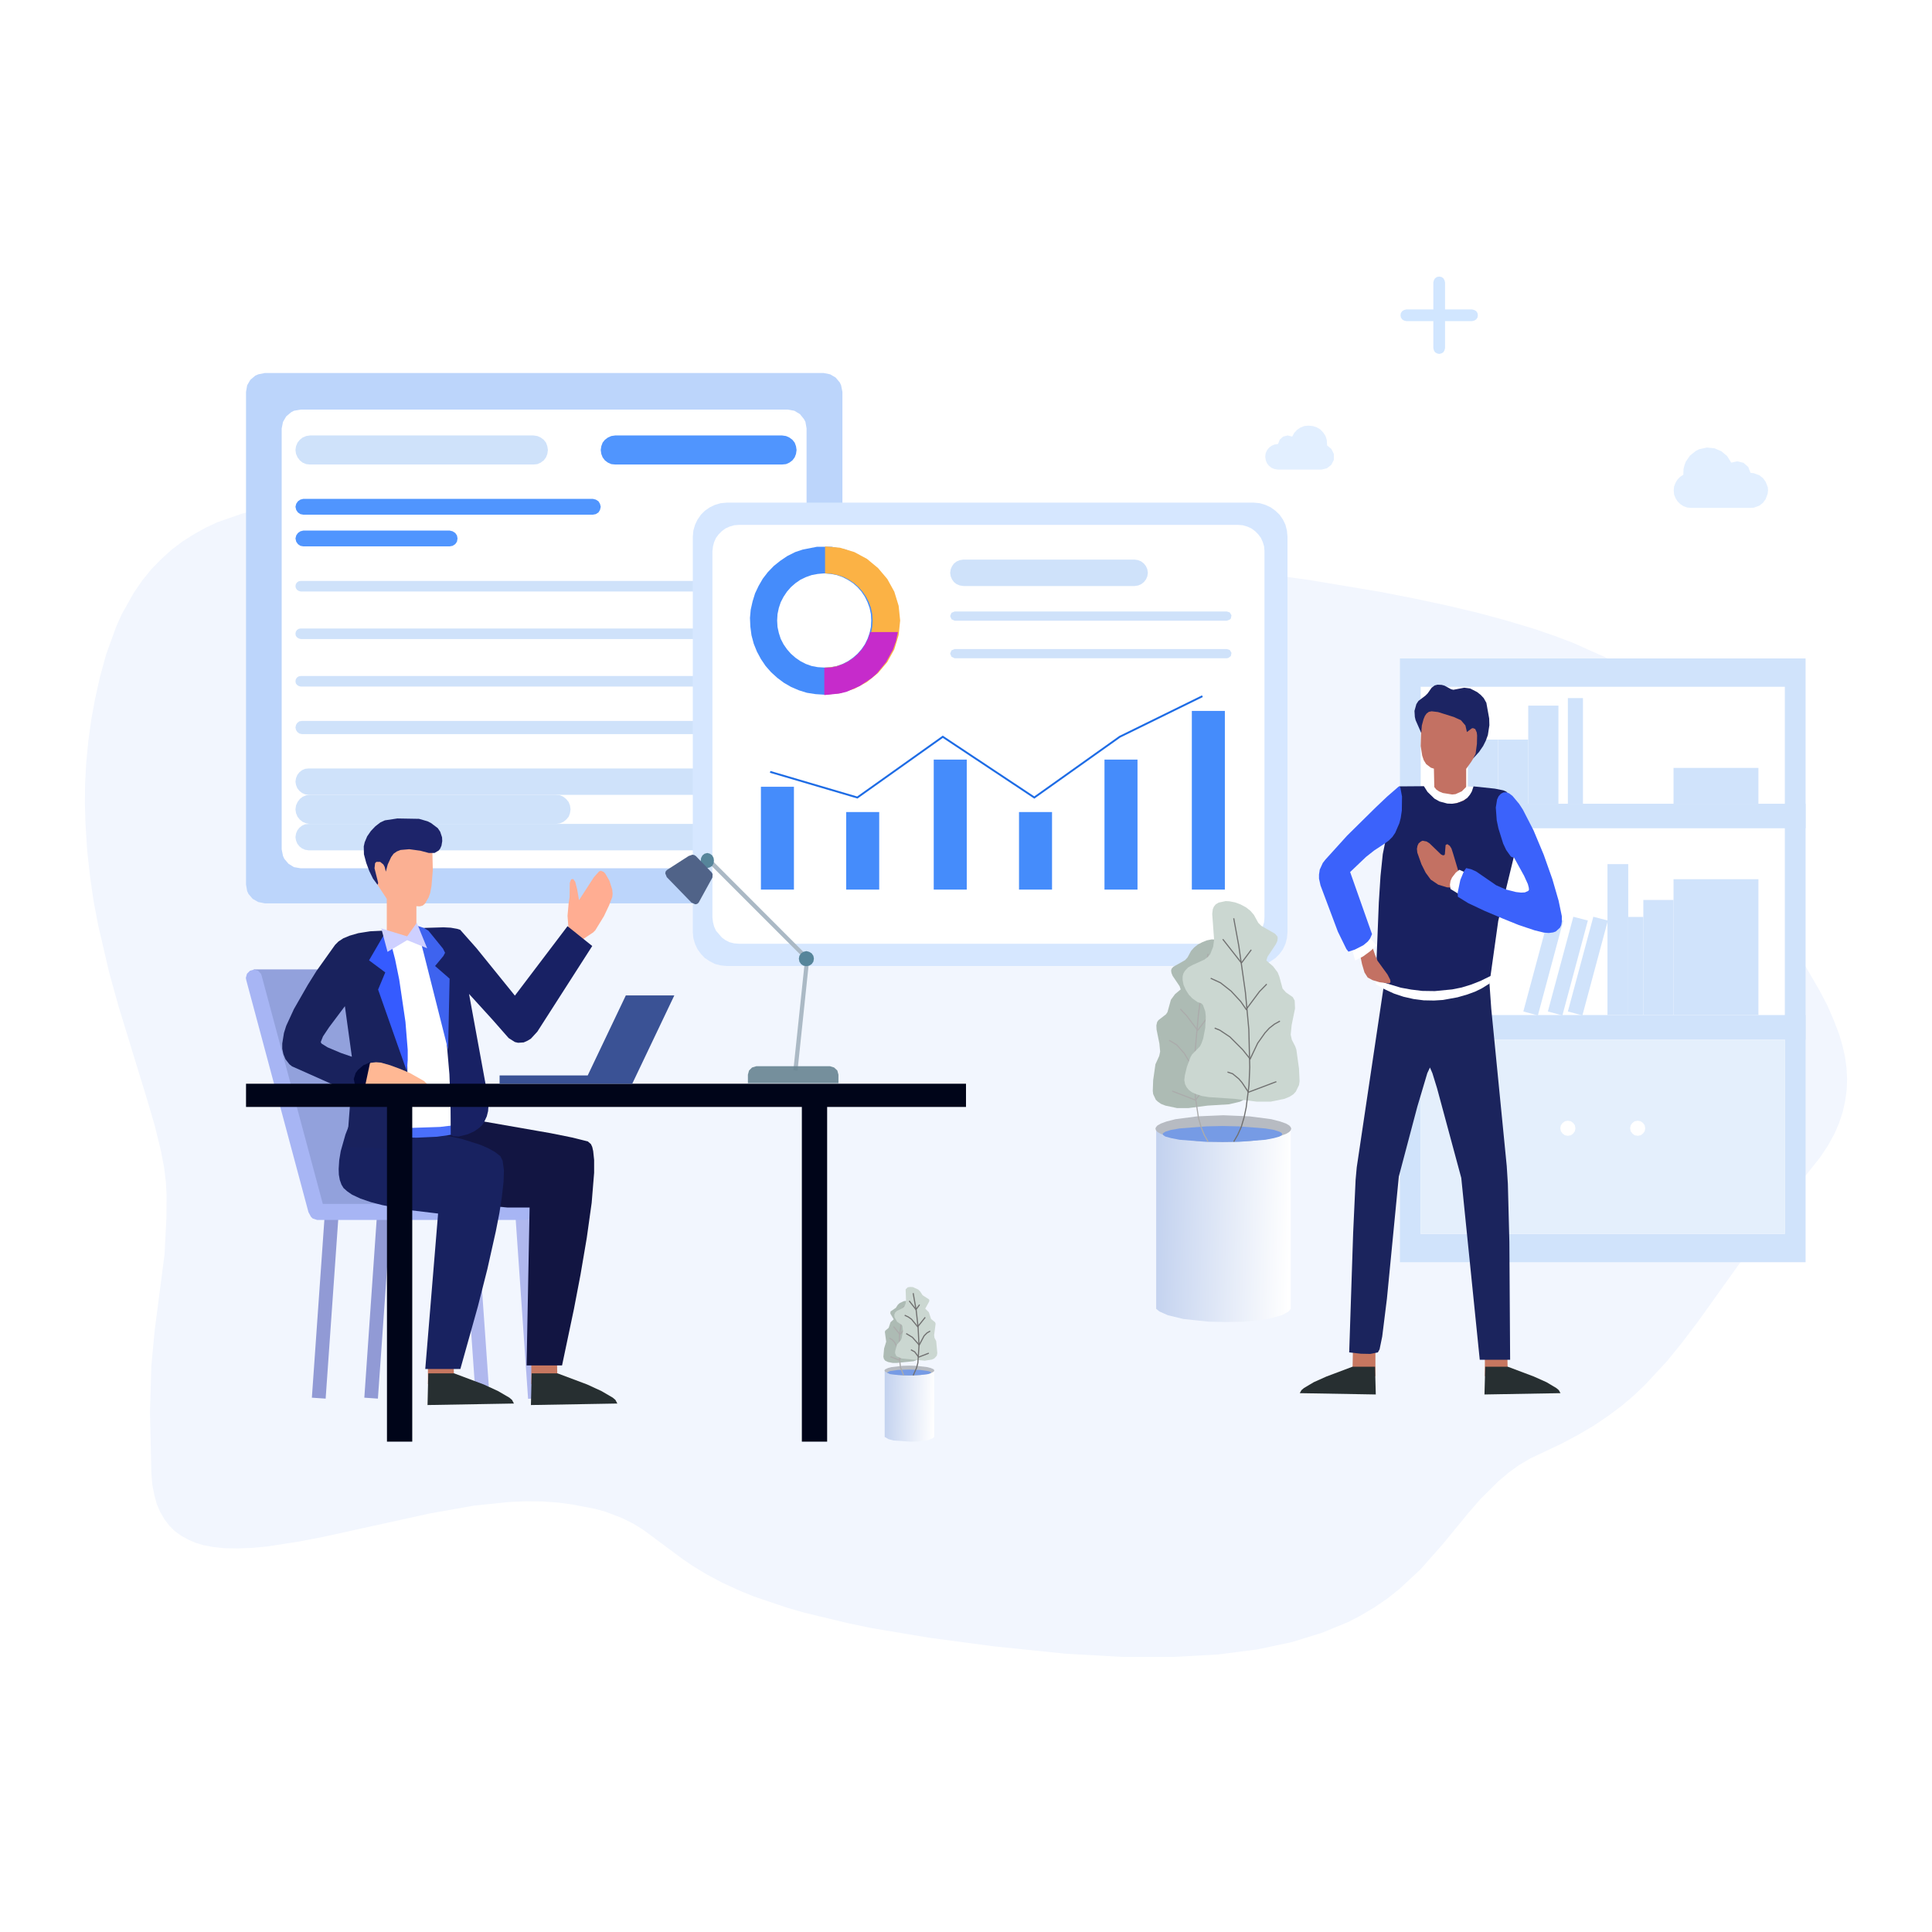 <?xml version="1.0" standalone="no"?><!DOCTYPE svg PUBLIC "-//W3C//DTD SVG 1.1//EN" "http://www.w3.org/Graphics/SVG/1.1/DTD/svg11.dtd"><svg height="1024" node-id="1" sillyvg="true" template-height="1024" template-width="1024" version="1.1" viewBox="0 0 1024 1024" width="1024" xmlns="http://www.w3.org/2000/svg" xmlns:xlink="http://www.w3.org/1999/xlink"><rect x="0" y="0" width="1024" height="1024" fill="#333333" stroke="none"/><defs node-id="176"><linearGradient gradientUnits="objectBoundingBox" id="linearGradient1" node-id="178" spreadMethod="pad" x1="0" x2="1" y1="0.418" y2="0.457"><stop offset="0" stop-color="#c3d2ef"></stop><stop offset="1" stop-color="#ffffff"></stop></linearGradient><linearGradient gradientUnits="objectBoundingBox" id="linear-gradient" node-id="5" spreadMethod="pad" x1="0" x2="1" y1="0.418" y2="0.457"><stop offset="0" stop-color="#c3d2ef"></stop><stop offset="1" stop-color="#ffffff"></stop></linearGradient><clipPath id="clip-报表解说-2" node-id="8"><path d="M 0.00 0.00 L 1024.00 0.00 L 1024.00 1024.00 L 0.00 1024.00 Z" fill="#000000" fill-rule="nonzero" node-id="192" stroke="none" target-height="1024" target-width="1024" target-x="0" target-y="0"></path></clipPath><clipPath id="clip-path" node-id="3"><path d="M 0.00 0.00 L 1024.00 0.00 L 1024.00 1024.00 L 0.00 1024.00 Z" fill="#000000" fill-rule="nonzero" id="报表解说" node-id="4" stroke="none" target-height="1024" target-width="1024" target-x="0" target-y="0"></path></clipPath></defs><g clip-path="url(#clip-报表解说-2)" id="报表解说-2" node-id="10"><path d="M 0.00 0.00 L 1024.00 0.00 L 1024.00 1024.00 L 0.00 1024.00 Z" fill="#ffffff" fill-rule="nonzero" node-id="200" stroke="none" target-height="1024" target-width="1024" target-x="0" target-y="0"></path><g clip-path="url(#clip-path)" group-id="1" id="报表解说-3" node-id="12"><path d="M 0.00 0.00 L 1024.00 0.00 L 1024.00 1024.00 L 0.00 1024.00 Z" fill="#ffffff" fill-rule="nonzero" group-id="1,2" id="报表解说-4" node-id="13" stroke="none" target-height="1024" target-width="1024" target-x="0" target-y="0"></path><path d="M 56.30 346.70 L 61.60 332.10 L 64.50 325.60 L 70.90 314.20 L 75.50 307.50 L 80.40 301.50 L 85.60 296.20 L 90.90 291.40 L 96.70 287.00 L 102.70 283.20 L 108.80 279.80 L 115.20 276.80 L 128.40 272.20 L 142.20 269.00 L 151.60 267.70 L 161.00 266.80 L 170.60 266.50 L 189.70 266.90 L 213.10 269.30 L 239.20 273.40 L 271.30 279.30 L 280.00 280.50 L 286.40 280.90 L 331.00 281.40 L 370.70 282.30 L 445.50 285.10 L 502.70 288.20 L 532.80 290.30 L 593.80 295.40 L 624.40 298.50 L 654.50 302.00 L 693.90 307.40 L 731.60 313.70 L 749.50 317.20 L 766.40 320.80 L 783.30 324.80 L 798.80 329.00 L 813.10 333.30 L 823.90 337.00 L 833.70 340.70 L 850.70 348.30 L 858.90 352.60 L 865.90 357.00 L 871.90 361.40 L 877.10 365.80 L 880.90 369.80 L 884.10 373.80 L 886.60 377.90 L 888.50 382.00 L 894.70 402.70 L 897.60 410.70 L 905.40 428.60 L 910.50 438.50 L 915.80 448.00 L 924.20 461.90 L 957.50 513.10 L 964.40 525.00 L 968.60 533.00 L 972.00 540.90 L 974.90 548.50 L 976.60 554.40 L 977.90 560.20 L 978.70 566.00 L 979.00 571.80 L 978.80 577.60 L 978.00 583.40 L 976.70 589.30 L 974.70 595.40 L 972.20 601.10 L 968.90 607.10 L 964.80 613.30 L 947.00 635.70 L 936.00 650.10 L 899.80 700.70 L 891.60 711.50 L 883.50 721.50 L 871.90 734.00 L 865.80 739.80 L 859.30 745.30 L 852.20 750.60 L 844.60 755.70 L 836.60 760.40 L 827.80 765.10 L 811.10 773.00 L 805.00 776.60 L 799.50 780.60 L 794.30 785.00 L 784.70 794.50 L 778.10 802.10 L 764.90 818.20 L 752.90 831.80 L 741.60 842.30 L 735.40 847.20 L 728.40 852.00 L 720.60 856.60 L 714.60 859.70 L 700.70 865.40 L 684.90 870.30 L 666.60 874.20 L 645.70 876.90 L 622.00 878.20 L 595.00 878.20 L 564.70 876.50 L 526.80 872.60 L 492.30 868.00 L 461.80 862.90 L 449.40 860.30 L 426.10 854.70 L 416.80 852.00 L 399.40 846.10 L 392.50 843.30 L 382.70 838.80 L 374.80 834.60 L 367.50 830.20 L 361.50 826.10 L 340.90 810.80 L 335.70 807.60 L 329.70 804.60 L 320.80 801.20 L 315.30 799.70 L 303.30 797.40 L 295.80 796.40 L 287.50 795.80 L 278.80 795.70 L 269.70 796.10 L 251.30 798.00 L 227.60 802.20 L 171.20 814.60 L 158.20 817.10 L 141.40 819.70 L 133.70 820.40 L 126.10 820.70 L 119.10 820.60 L 112.70 819.90 L 107.90 819.00 L 103.60 817.70 L 99.70 816.00 L 96.10 814.00 L 92.70 811.60 L 89.80 808.70 L 87.20 805.30 L 84.90 801.40 L 83.10 797.20 L 81.80 792.40 L 80.70 786.80 L 80.20 780.30 L 79.50 748.30 L 80.20 724.00 L 82.00 705.00 L 87.20 664.90 L 88.20 645.60 L 88.30 633.50 L 87.90 626.30 L 86.90 618.30 L 85.20 609.60 L 82.00 596.50 L 77.70 581.90 L 62.90 533.60 L 57.90 515.60 L 52.10 490.70 L 49.60 477.60 L 47.70 464.40 L 46.20 450.70 L 45.30 436.60 L 45.00 426.00 L 45.10 415.30 L 45.70 404.20 L 46.80 392.90 L 48.30 381.80 L 50.40 370.40 L 53.00 358.70 L 56.30 346.70 Z" fill="#f2f6fe" fill-rule="nonzero" group-id="1,3" id="路径_1166" node-id="14" stroke="none" target-height="611.7" target-width="934" target-x="45" target-y="266.5"></path><path d="M 759.70 184.50 L 759.70 170.20 L 745.40 170.20 L 744.20 169.90 L 743.20 169.30 L 742.50 168.30 L 742.30 167.10 L 742.50 165.90 L 743.20 164.90 L 744.20 164.30 L 745.40 164.00 L 759.70 164.00 L 759.70 149.70 L 760.00 148.50 L 760.60 147.50 L 761.60 146.80 L 762.80 146.60 L 764.00 146.80 L 765.00 147.50 L 765.60 148.50 L 765.90 149.70 L 765.90 164.00 L 780.20 164.00 L 781.40 164.30 L 782.40 164.90 L 783.10 165.90 L 783.30 167.10 L 783.10 168.30 L 782.40 169.30 L 781.40 169.90 L 780.20 170.20 L 765.90 170.20 L 765.90 184.50 L 765.60 185.70 L 765.00 186.70 L 764.00 187.30 L 762.80 187.60 L 761.60 187.30 L 760.60 186.70 L 760.00 185.70 L 759.70 184.50 Z" fill="#d1e6ff" fill-rule="nonzero" group-id="1,4" id="联合_163" node-id="15" stroke="none" target-height="41" target-width="41" target-x="742.3" target-y="146.6"></path><path d="M 896.40 269.20 L 894.20 269.00 L 892.30 268.30 L 890.60 267.20 L 889.20 265.80 L 888.10 264.10 L 887.30 262.10 L 887.10 259.90 L 887.30 257.90 L 888.00 256.00 L 889.00 254.30 L 890.40 252.80 L 892.20 251.60 L 892.30 248.60 L 892.80 246.60 L 893.50 244.70 L 895.70 241.50 L 898.80 239.00 L 900.60 238.10 L 904.70 237.20 L 908.70 237.60 L 912.40 239.20 L 915.40 241.70 L 917.60 245.20 L 920.80 244.50 L 924.10 245.30 L 926.60 247.50 L 927.80 250.60 L 929.50 250.80 L 932.50 251.90 L 934.40 253.40 L 935.80 255.30 L 937.00 258.30 L 937.10 260.00 L 936.90 261.70 L 935.80 264.60 L 934.40 266.50 L 932.50 268.00 L 929.50 269.10 L 927.80 269.20 Z" fill="#e2efff" fill-rule="nonzero" group-id="1,5" id="联合_164" node-id="16" stroke="none" target-height="32" target-width="50" target-x="887.1" target-y="237.2"></path><path d="M 677.40 248.90 L 675.50 248.60 L 674.00 248.00 L 672.60 246.90 L 671.50 245.50 L 670.90 244.00 L 670.60 242.10 L 670.80 240.30 L 671.50 238.70 L 672.60 237.30 L 673.90 236.30 L 675.50 235.60 L 677.40 235.30 L 678.30 233.00 L 680.10 231.40 L 682.50 230.80 L 684.90 231.40 L 686.00 229.40 L 687.50 227.80 L 689.30 226.60 L 691.30 225.80 L 693.50 225.60 L 695.80 225.80 L 697.90 226.50 L 699.80 227.60 L 701.30 229.20 L 702.50 231.00 L 703.20 233.10 L 703.40 236.10 L 705.70 238.00 L 707.00 240.70 L 707.00 243.70 L 705.60 246.40 L 703.30 248.20 L 700.40 248.90 Z" fill="#e2efff" fill-rule="nonzero" group-id="1,6" id="联合_165" node-id="17" stroke="none" target-height="23.3" target-width="36.4" target-x="670.6" target-y="225.6"></path><path d="M 436.50 197.70 L 440.00 198.40 L 442.90 200.10 L 445.10 202.70 L 445.80 204.20 L 446.50 207.70 L 446.50 468.80 L 445.80 472.20 L 444.10 475.20 L 441.50 477.40 L 440.00 478.10 L 436.50 478.80 L 140.40 478.80 L 136.90 478.10 L 133.90 476.40 L 131.70 473.80 L 131.00 472.30 L 130.40 468.80 L 130.40 207.70 L 131.00 204.20 L 132.70 201.30 L 135.30 199.10 L 136.90 198.40 L 140.40 197.70 Z" fill="#bcd5fb" fill-rule="nonzero" group-id="1,7,17" id="矩形_1433" node-id="19" stroke="none" target-height="281.1" target-width="316.1" target-x="130.4" target-y="197.7"></path><path d="M 417.50 217.10 L 421.00 217.70 L 424.00 219.50 L 426.10 222.10 L 426.90 223.60 L 427.50 227.10 L 427.50 450.20 L 426.90 453.70 L 425.10 456.60 L 422.50 458.80 L 421.00 459.60 L 417.50 460.20 L 159.30 460.20 L 155.80 459.60 L 152.90 457.80 L 150.70 455.20 L 150.00 453.70 L 149.30 450.20 L 149.30 227.10 L 150.00 223.60 L 151.70 220.70 L 154.30 218.50 L 155.80 217.70 L 159.30 217.10 Z" fill="#ffffff" fill-rule="nonzero" group-id="1,7,18" id="矩形_1487" node-id="20" stroke="none" target-height="243.1" target-width="278.2" target-x="149.3" target-y="217.1"></path><path d="M 282.70 230.80 L 284.80 231.10 L 286.60 231.90 L 288.20 233.10 L 289.40 234.60 L 290.10 236.50 L 290.40 238.50 L 290.10 240.60 L 289.40 242.40 L 288.20 244.00 L 286.60 245.20 L 284.80 246.00 L 282.70 246.20 L 164.30 246.20 L 162.30 246.00 L 160.40 245.20 L 158.90 244.00 L 157.70 242.40 L 156.90 240.60 L 156.60 238.50 L 156.90 236.50 L 157.70 234.60 L 158.90 233.10 L 160.40 231.90 L 162.30 231.10 L 164.30 230.80 Z" fill="#cfe2fa" fill-rule="nonzero" group-id="1,7,19" id="矩形_1434" node-id="21" stroke="none" target-height="15.4" target-width="133.8" target-x="156.6" target-y="230.8"></path><path d="M 414.50 230.80 L 416.60 231.10 L 418.40 231.90 L 420.00 233.10 L 421.20 234.60 L 421.90 236.50 L 422.20 238.50 L 421.90 240.60 L 421.20 242.40 L 420.00 244.00 L 418.40 245.20 L 416.60 246.00 L 414.50 246.20 L 326.10 246.20 L 324.00 246.00 L 322.20 245.20 L 320.60 244.00 L 319.40 242.40 L 318.70 240.60 L 318.40 238.50 L 318.70 236.50 L 319.40 234.60 L 320.60 233.10 L 322.20 231.90 L 324.00 231.10 L 326.10 230.80 Z" fill="#5095fe" fill-rule="nonzero" group-id="1,7,20" id="矩形_1435" node-id="22" stroke="none" target-height="15.4" target-width="103.8" target-x="318.4" target-y="230.8"></path><path d="M 314.20 264.40 L 315.80 264.80 L 317.20 265.70 L 318.00 267.00 L 318.40 268.60 L 318.00 270.30 L 317.20 271.60 L 315.80 272.50 L 314.20 272.80 L 160.80 272.80 L 159.20 272.50 L 157.90 271.60 L 157.00 270.30 L 156.60 268.60 L 157.00 267.00 L 157.90 265.70 L 159.20 264.80 L 160.80 264.40 Z" fill="#5095fe" fill-rule="nonzero" group-id="1,7,21" id="矩形_1436" node-id="23" stroke="none" target-height="8.4" target-width="161.8" target-x="156.6" target-y="264.4"></path><path d="M 238.30 281.20 L 239.90 281.60 L 241.30 282.50 L 242.20 283.80 L 242.50 285.40 L 242.20 287.10 L 241.30 288.40 L 239.90 289.30 L 238.30 289.60 L 160.80 289.60 L 159.20 289.30 L 157.90 288.40 L 157.00 287.10 L 156.60 285.40 L 157.00 283.80 L 157.90 282.50 L 159.20 281.60 L 160.80 281.20 Z" fill="#5095fe" fill-rule="nonzero" group-id="1,7,22" id="矩形_1437" node-id="24" stroke="none" target-height="8.4" target-width="85.9" target-x="156.6" target-y="281.2"></path><path d="M 419.40 307.90 L 420.50 308.10 L 421.40 308.70 L 422.00 309.60 L 422.20 310.70 L 422.00 311.70 L 421.40 312.60 L 420.50 313.20 L 419.40 313.50 L 159.40 313.50 L 158.30 313.20 L 157.40 312.60 L 156.80 311.70 L 156.60 310.70 L 156.80 309.60 L 157.40 308.70 L 158.30 308.10 L 159.40 307.90 Z" fill="#cfe2fa" fill-rule="nonzero" group-id="1,7,23" id="矩形_1438" node-id="25" stroke="none" target-height="5.6" target-width="265.6" target-x="156.6" target-y="307.9"></path><path d="M 419.40 333.10 L 420.50 333.30 L 421.40 333.90 L 422.00 334.80 L 422.20 335.90 L 422.00 337.00 L 421.40 337.80 L 420.50 338.40 L 419.40 338.70 L 159.40 338.70 L 158.30 338.40 L 157.40 337.80 L 156.80 337.00 L 156.60 335.90 L 156.80 334.80 L 157.40 333.90 L 158.30 333.30 L 159.40 333.10 Z" fill="#cfe2fa" fill-rule="nonzero" group-id="1,7,24" id="矩形_1439" node-id="26" stroke="none" target-height="5.6" target-width="265.6" target-x="156.6" target-y="333.1"></path><path d="M 419.40 358.30 L 420.50 358.50 L 421.40 359.10 L 422.00 360.00 L 422.20 361.10 L 422.00 362.20 L 421.40 363.00 L 420.50 363.60 L 419.40 363.90 L 159.40 363.90 L 158.30 363.60 L 157.40 363.00 L 156.80 362.20 L 156.60 361.10 L 156.80 360.00 L 157.40 359.10 L 158.30 358.50 L 159.40 358.30 Z" fill="#cfe2fa" fill-rule="nonzero" group-id="1,7,25" id="矩形_1440" node-id="27" stroke="none" target-height="5.6" target-width="265.6" target-x="156.6" target-y="358.3"></path><path d="M 418.70 382.10 L 420.10 382.30 L 421.20 383.10 L 421.90 384.20 L 422.20 385.60 L 421.90 386.90 L 421.20 388.00 L 420.10 388.80 L 418.70 389.10 L 160.10 389.10 L 158.70 388.80 L 157.60 388.00 L 156.90 386.90 L 156.60 385.60 L 156.90 384.20 L 157.60 383.10 L 158.70 382.30 L 160.10 382.10 Z" fill="#cfe2fa" fill-rule="nonzero" group-id="1,7,26" id="矩形_1441" node-id="28" stroke="none" target-height="7" target-width="265.6" target-x="156.6" target-y="382.1"></path><path d="M 415.20 407.30 L 417.10 407.50 L 418.80 408.20 L 420.20 409.30 L 421.30 410.70 L 422.00 412.40 L 422.20 414.30 L 422.00 416.10 L 421.30 417.80 L 420.20 419.20 L 418.80 420.30 L 417.10 421.00 L 415.20 421.30 L 163.60 421.30 L 161.70 421.00 L 160.10 420.30 L 158.70 419.20 L 157.60 417.80 L 156.90 416.10 L 156.60 414.30 L 156.90 412.40 L 157.60 410.70 L 158.70 409.30 L 160.10 408.20 L 161.70 407.50 L 163.60 407.30 Z" fill="#cfe2fa" fill-rule="nonzero" group-id="1,7,27" id="矩形_1442" node-id="29" stroke="none" target-height="14" target-width="265.6" target-x="156.6" target-y="407.3"></path><path d="M 294.70 421.30 L 296.80 421.50 L 298.60 422.30 L 300.10 423.50 L 301.40 425.10 L 302.10 426.90 L 302.40 429.00 L 302.10 431.00 L 301.40 432.90 L 300.10 434.40 L 298.60 435.60 L 296.80 436.40 L 294.70 436.70 L 164.30 436.70 L 162.30 436.40 L 160.40 435.60 L 158.90 434.40 L 157.70 432.90 L 156.90 431.00 L 156.60 429.00 L 156.90 426.90 L 157.70 425.10 L 158.90 423.50 L 160.40 422.30 L 162.30 421.50 L 164.30 421.30 Z" fill="#cfe2fa" fill-rule="nonzero" group-id="1,7,28" id="矩形_1443" node-id="30" stroke="none" target-height="15.4" target-width="145.8" target-x="156.6" target-y="421.3"></path><path d="M 393.30 436.70 L 395.10 436.90 L 396.80 437.60 L 398.20 438.70 L 399.30 440.10 L 400.00 441.80 L 400.30 443.70 L 400.00 445.50 L 399.30 447.20 L 398.20 448.60 L 396.80 449.70 L 395.10 450.40 L 393.30 450.70 L 163.60 450.70 L 161.70 450.40 L 160.10 449.70 L 158.70 448.60 L 157.60 447.20 L 156.90 445.50 L 156.60 443.70 L 156.90 441.80 L 157.60 440.10 L 158.70 438.70 L 160.10 437.60 L 161.70 436.90 L 163.60 436.70 Z" fill="#cfe2fa" fill-rule="nonzero" group-id="1,7,29" id="矩形_1444" node-id="31" stroke="none" target-height="14" target-width="243.7" target-x="156.6" target-y="436.7"></path><path d="M 172.60 741.30 L 165.30 740.80 L 172.10 644.00 L 179.40 644.50 Z" fill="#919ad5" fill-rule="nonzero" group-id="1,8,30,81" id="矩形_1462" node-id="34" stroke="none" target-height="97.3" target-width="14.1" target-x="165.3" target-y="644"></path><path d="M 200.30 741.30 L 193.10 740.80 L 199.80 644.00 L 207.10 644.50 Z" fill="#919ad5" fill-rule="nonzero" group-id="1,8,30,82" id="矩形_1464" node-id="35" stroke="none" target-height="97.3" target-width="14" target-x="193.1" target-y="644"></path><path d="M 245.40 644.50 L 252.70 644.00 L 259.50 740.90 L 252.20 741.40 Z" fill="#b0b8ee" fill-rule="nonzero" group-id="1,8,30,83" id="矩形_1463" node-id="36" stroke="none" target-height="97.4" target-width="14.1" target-x="245.4" target-y="644"></path><path d="M 273.20 644.50 L 280.40 644.00 L 287.20 740.90 L 279.90 741.40 Z" fill="#b0b8ee" fill-rule="nonzero" group-id="1,8,30,84" id="矩形_1465" node-id="37" stroke="none" target-height="97.4" target-width="14" target-x="273.2" target-y="644"></path><path d="M 134.50 513.80 L 167.50 644.10 L 279.70 643.60 L 248.50 588.90 L 238.20 513.80 Z" fill="#92a1dc" fill-rule="nonzero" group-id="1,8,30,85" id="路径_1216" node-id="38" stroke="none" target-height="130.3" target-width="145.2" target-x="134.5" target-y="513.8"></path><path d="M 168.10 646.60 L 165.70 645.80 L 164.80 644.90 L 163.50 642.50 L 130.50 519.40 L 130.30 518.30 L 130.90 516.10 L 132.50 514.50 L 134.60 513.90 L 136.80 514.50 L 138.30 516.10 L 138.70 517.20 L 171.10 638.10 L 278.50 638.10 L 280.20 638.40 L 281.50 639.30 L 282.40 640.70 L 282.70 642.30 L 282.40 644.00 L 281.50 645.30 L 280.20 646.20 L 278.50 646.60 Z" fill="#a7b5f4" fill-rule="nonzero" group-id="1,8,30,86" id="联合_167" node-id="39" stroke="none" target-height="132.7" target-width="152.4" target-x="130.3" target-y="513.9"></path><path d="M 240.70 733.60 L 226.80 733.60 L 226.80 713.60 L 240.30 716.20 Z" fill="#c77760" fill-rule="nonzero" group-id="1,8,31,87,147" id="路径_1163" node-id="42" stroke="none" target-height="20" target-width="13.9" target-x="226.8" target-y="713.6"></path><path d="M 227.00 727.90 L 226.60 744.70 L 272.40 743.90 L 271.40 742.00 L 270.00 740.80 L 264.00 737.30 L 256.40 733.80 L 240.70 727.90 Z" fill="#272f31" fill-rule="nonzero" group-id="1,8,31,87,148" id="路径_1164" node-id="43" stroke="none" target-height="16.8" target-width="45.8" target-x="226.6" target-y="727.9"></path><path d="M 295.50 733.60 L 281.60 733.60 L 281.60 713.60 L 295.10 716.20 Z" fill="#c77760" fill-rule="nonzero" group-id="1,8,31,88,149" id="路径_1163-2" node-id="45" stroke="none" target-height="20" target-width="13.9" target-x="281.6" target-y="713.6"></path><path d="M 281.80 727.90 L 281.40 744.70 L 327.20 743.90 L 326.20 742.00 L 324.80 740.80 L 318.80 737.30 L 311.20 733.80 L 295.50 727.90 Z" fill="#272f31" fill-rule="nonzero" group-id="1,8,31,88,150" id="路径_1164-2" node-id="46" stroke="none" target-height="16.8" target-width="45.8" target-x="281.4" target-y="727.9"></path><path d="M 311.60 605.00 L 313.20 606.40 L 313.90 607.90 L 314.40 610.10 L 314.90 614.80 L 314.90 621.60 L 313.60 637.50 L 311.00 656.10 L 307.70 675.50 L 304.20 693.80 L 297.90 723.70 L 279.10 723.70 L 280.70 640.00 L 268.80 640.00 L 240.80 637.30 L 197.90 599.60 L 248.40 582.20 L 256.30 594.40 L 291.80 600.60 L 303.20 602.90 L 311.60 605.00 Z" fill="#121542" fill-rule="nonzero" group-id="1,8,31,89,151" id="路径_1214" node-id="48" stroke="none" target-height="141.5" target-width="117" target-x="197.9" target-y="582.2"></path><path d="M 265.20 612.80 L 266.40 615.20 L 267.10 620.30 L 266.90 626.30 L 266.00 634.40 L 264.70 642.90 L 262.80 652.60 L 258.30 672.70 L 253.30 692.40 L 244.00 725.60 L 225.40 725.60 L 232.20 643.20 L 214.70 641.10 L 202.50 638.70 L 196.70 637.20 L 191.10 635.30 L 186.60 633.20 L 184.00 631.40 L 182.10 629.70 L 181.00 627.90 L 180.10 625.40 L 179.60 622.60 L 179.50 619.60 L 179.80 614.90 L 180.60 610.10 L 183.10 601.30 L 186.70 592.10 L 222.50 599.20 L 231.30 600.70 L 244.90 603.70 L 254.40 606.70 L 258.60 608.50 L 262.40 610.60 L 265.20 612.80 Z" fill="#182260" fill-rule="nonzero" group-id="1,8,31,89,152" id="路径_1215" node-id="49" stroke="none" target-height="133.5" target-width="87.6" target-x="179.5" target-y="592.1"></path><path d="M 220.70 480.30 L 220.70 500.70 L 205.00 500.70 L 205.00 476.40 L 197.80 465.50 L 195.00 453.40 L 198.20 450.20 L 212.00 442.60 L 229.10 448.50 L 229.40 461.20 L 228.70 469.60 L 228.00 473.30 L 227.20 475.60 L 225.30 478.90 L 224.00 480.00 L 222.50 480.40 L 220.70 480.30 Z" fill="#fbb093" fill-rule="nonzero" group-id="1,8,31,90" id="路径_1201" node-id="50" stroke="none" target-height="58.1" target-width="34.4" target-x="195" target-y="442.6"></path><path d="M 234.40 445.80 L 234.30 443.80 L 233.30 440.80 L 232.00 438.90 L 228.40 436.20 L 226.60 435.30 L 222.10 434.00 L 210.60 433.80 L 204.00 434.80 L 201.60 435.90 L 199.00 437.90 L 196.60 440.40 L 194.60 443.30 L 193.30 446.40 L 192.80 448.60 L 192.90 452.80 L 194.10 457.30 L 195.70 461.60 L 197.70 465.70 L 200.00 468.80 L 200.30 468.70 L 200.40 467.80 L 198.50 460.20 L 198.80 457.50 L 199.50 456.80 L 201.50 456.80 L 203.20 458.20 L 203.90 459.50 L 204.50 462.00 L 205.50 458.20 L 207.30 454.30 L 208.60 452.50 L 210.30 451.30 L 212.30 450.50 L 216.90 450.10 L 222.80 450.90 L 227.30 452.10 L 230.30 452.10 L 232.50 450.80 L 233.30 449.80 L 234.00 448.20 L 234.40 445.80 Z" fill="#1d246a" fill-rule="nonzero" group-id="1,8,31,91" id="路径_1202" node-id="51" stroke="none" target-height="35" target-width="41.6" target-x="192.8" target-y="433.8"></path><path d="M 201.70 497.30 L 200.20 497.10 L 199.10 497.50 L 198.00 498.20 L 197.10 499.60 L 196.30 501.70 L 195.30 508.60 L 195.20 514.70 L 195.60 522.40 L 197.40 539.20 L 200.20 557.00 L 203.40 574.20 L 209.50 602.60 L 220.70 603.00 L 231.60 602.50 L 237.40 601.70 L 243.30 600.60 L 244.50 600.00 L 245.50 598.90 L 246.50 597.30 L 248.00 591.60 L 248.50 582.30 L 248.30 574.30 L 247.60 565.10 L 245.20 545.70 L 242.10 526.50 L 235.60 493.80 L 223.10 491.60 L 222.00 493.60 L 219.30 496.20 L 217.10 497.40 L 214.50 498.20 L 210.90 498.60 L 208.40 498.50 L 201.70 497.30 Z" fill="#4a6ffc" fill-rule="nonzero" group-id="1,8,31,92" id="路径_1204" node-id="52" stroke="none" target-height="111.4" target-width="53.3" target-x="195.2" target-y="491.6"></path><path d="M 201.70 497.30 L 200.20 497.10 L 199.00 497.40 L 198.00 498.10 L 197.10 499.40 L 196.30 501.40 L 195.20 507.90 L 195.00 513.80 L 195.30 521.10 L 197.00 537.10 L 199.60 554.20 L 202.60 570.60 L 208.50 597.70 L 218.20 597.80 L 233.20 597.30 L 243.90 596.00 L 248.60 595.00 L 249.80 594.40 L 250.90 593.40 L 251.70 591.80 L 252.40 589.50 L 253.10 582.50 L 253.00 577.60 L 252.40 570.00 L 251.20 561.30 L 247.90 542.90 L 243.80 524.80 L 235.60 493.80 L 223.10 491.60 L 222.00 493.60 L 219.30 496.20 L 217.10 497.40 L 214.50 498.20 L 210.90 498.60 L 208.40 498.50 L 201.70 497.30 Z" fill="#ffffff" fill-rule="nonzero" group-id="1,8,31,93" id="路径_1205" node-id="53" stroke="none" target-height="106.2" target-width="58.1" target-x="195" target-y="491.6"></path><path d="M 301.40 478.70 L 301.90 475.50 L 302.00 467.90 L 302.70 466.10 L 303.80 465.90 L 304.90 467.40 L 305.90 471.30 L 306.90 477.10 L 314.80 464.90 L 317.50 461.90 L 318.40 461.50 L 319.90 462.10 L 320.80 463.00 L 323.00 466.80 L 324.50 471.50 L 324.70 473.80 L 324.50 475.50 L 322.80 479.90 L 320.10 485.60 L 315.50 493.10 L 314.40 494.20 L 306.30 499.60 L 301.40 493.30 L 300.80 485.40 L 301.40 478.70 Z" fill="#ffad92" fill-rule="nonzero" group-id="1,8,31,94,153" id="路径_1206" node-id="55" stroke="none" target-height="38.1" target-width="23.9" target-x="300.8" target-y="461.5"></path><path d="M 313.90 501.40 L 284.80 546.80 L 281.40 550.50 L 279.60 551.60 L 277.60 552.50 L 274.60 552.70 L 272.90 552.30 L 269.60 550.20 L 260.80 540.20 L 248.60 526.80 L 258.70 581.90 L 258.90 586.00 L 258.70 588.90 L 258.00 591.70 L 256.60 594.70 L 255.40 596.50 L 253.60 598.10 L 251.40 599.60 L 247.90 601.20 L 243.00 602.40 L 240.20 602.20 L 238.90 601.50 L 238.80 585.50 L 238.20 569.40 L 236.10 545.10 L 233.60 528.60 L 230.40 513.70 L 228.70 507.40 L 226.60 501.70 L 224.60 497.40 L 223.00 495.00 L 221.50 493.40 L 220.10 492.50 L 225.30 491.80 L 235.10 491.50 L 238.90 491.70 L 242.30 492.30 L 243.90 492.80 L 252.50 502.50 L 272.90 527.70 L 300.80 490.90 Z" fill="#182164" fill-rule="nonzero" group-id="1,8,31,94,154" id="路径_1207" node-id="56" stroke="none" target-height="111.5" target-width="93.8" target-x="220.1" target-y="490.9"></path><path d="M 227.10 493.30 L 234.80 502.80 L 235.90 505.00 L 235.00 506.70 L 230.60 512.00 L 238.30 518.70 L 237.50 556.40 L 224.50 504.90 L 222.10 495.90 L 220.10 490.90 L 221.90 490.90 L 224.80 491.90 L 227.10 493.30 Z" fill="#3e63ef" fill-rule="nonzero" group-id="1,8,31,94,155" id="路径_1208" node-id="57" stroke="none" target-height="65.5" target-width="18.2" target-x="220.1" target-y="490.9"></path><path d="M 207.20 608.90 L 183.80 607.90 L 186.00 579.10 L 154.80 565.20 L 153.40 564.10 L 151.30 561.40 L 150.20 558.70 L 149.60 555.90 L 149.60 553.10 L 150.50 547.50 L 151.70 543.70 L 155.80 534.80 L 163.20 521.90 L 167.70 514.70 L 177.60 500.80 L 179.40 499.00 L 182.00 497.30 L 185.40 495.90 L 189.90 494.60 L 196.20 493.60 L 202.50 493.30 L 204.10 493.30 L 205.10 494.30 L 206.70 498.80 L 207.70 502.80 L 211.20 522.10 L 214.30 543.30 L 215.80 556.20 L 216.10 584.00 L 215.80 607.90 L 215.30 608.30 L 213.10 608.70 L 207.20 608.90 Z M 182.80 533.30 L 174.40 544.50 L 171.20 549.30 L 170.00 552.30 L 170.40 553.10 L 173.60 555.10 L 180.70 558.10 L 186.50 560.10 L 182.80 533.30 Z" fill="#19225d" fill-rule="nonzero" group-id="1,8,31,95,156" id="减去_39" node-id="59" stroke="none" target-height="115.6" target-width="66.5" target-x="149.6" target-y="493.3"></path><path d="M 212.20 566.60 L 206.80 564.60 L 201.90 563.20 L 199.30 563.00 L 196.60 563.30 L 193.30 564.50 L 190.60 566.90 L 188.90 569.70 L 190.70 574.50 L 192.30 576.60 L 193.20 577.00 L 227.60 577.00 L 227.30 575.50 L 224.80 573.00 L 217.20 568.70 L 212.20 566.60 Z" fill="#ffb894" fill-rule="nonzero" group-id="1,8,31,95,157" id="路径_1212" node-id="60" stroke="none" target-height="14" target-width="38.7" target-x="188.9" target-y="563"></path><path d="M 209.40 508.40 L 211.60 519.20 L 214.90 541.60 L 216.10 556.50 L 216.10 561.90 L 215.60 567.70 L 200.40 524.50 L 204.20 515.40 L 195.60 509.00 L 204.80 493.20 L 207.40 500.70 L 209.40 508.40 Z" fill="#355bff" fill-rule="nonzero" group-id="1,8,31,95,158" id="路径_1213" node-id="61" stroke="none" target-height="74.5" target-width="20.5" target-x="195.6" target-y="493.2"></path><path d="M 192.60 564.60 L 189.70 567.10 L 188.50 568.70 L 187.50 571.90 L 188.10 574.80 L 189.50 577.10 L 190.40 578.10 L 191.30 578.50 L 192.00 578.40 L 193.30 576.60 L 196.20 563.00 L 192.60 564.60 Z" fill="#020937" fill-rule="nonzero" group-id="1,8,31,95,159" id="路径_1211" node-id="62" stroke="none" target-height="15.5" target-width="8.7" target-x="187.5" target-y="563"></path><path d="M 226.40 502.60 L 215.80 498.30 L 205.40 504.50 L 202.10 492.10 L 215.80 496.30 L 220.90 489.10 Z" fill="#ced0ff" fill-rule="nonzero" group-id="1,8,31,96" id="路径_1203" node-id="63" stroke="none" target-height="15.4" target-width="24.3" target-x="202.1" target-y="489.1"></path><path d="M 425.00 764.10 L 425.00 586.70 L 218.50 586.70 L 218.50 764.10 L 205.10 764.10 L 205.10 586.70 L 130.40 586.70 L 130.40 574.40 L 512.00 574.40 L 512.00 586.70 L 438.40 586.70 L 438.40 764.10 Z" fill="#000519" fill-rule="nonzero" group-id="1,9" id="联合_168" node-id="64" stroke="none" target-height="189.7" target-width="381.6" target-x="130.4" target-y="574.4"></path><path d="M 264.80 574.40 L 264.80 570.00 L 311.50 570.00 L 331.70 527.60 L 357.40 527.60 L 335.10 574.40 Z" fill="#3a5295" fill-rule="nonzero" group-id="1,10" id="联合_169" node-id="65" stroke="none" target-height="46.8" target-width="92.6" target-x="264.8" target-y="527.6"></path><path d="M 664.40 266.40 L 667.70 266.70 L 670.70 267.60 L 673.50 268.90 L 676.00 270.70 L 678.20 272.80 L 680.00 275.40 L 681.30 278.10 L 682.10 281.20 L 682.40 284.40 L 682.40 494.00 L 682.10 497.30 L 681.30 500.30 L 680.00 503.10 L 678.20 505.60 L 676.00 507.80 L 673.50 509.50 L 670.70 510.90 L 667.70 511.70 L 664.40 512.00 L 385.20 512.00 L 382.00 511.70 L 378.90 510.90 L 376.20 509.50 L 373.60 507.80 L 371.50 505.60 L 369.70 503.10 L 368.40 500.30 L 367.50 497.30 L 367.20 494.00 L 367.20 284.40 L 367.50 281.20 L 368.40 278.10 L 369.70 275.40 L 371.50 272.80 L 373.60 270.70 L 376.20 268.90 L 378.90 267.60 L 382.00 266.70 L 385.20 266.40 Z" fill="#d6e7ff" fill-rule="nonzero" group-id="1,11,32,97" id="矩形_1433-2" node-id="68" stroke="none" target-height="245.6" target-width="315.2" target-x="367.2" target-y="266.4"></path><path d="M 656.20 278.20 L 658.70 278.40 L 661.10 279.10 L 663.30 280.10 L 665.20 281.50 L 666.90 283.20 L 668.30 285.10 L 669.30 287.30 L 670.00 289.60 L 670.20 292.20 L 670.20 486.20 L 670.00 488.80 L 669.30 491.10 L 668.30 493.30 L 666.90 495.30 L 663.30 498.30 L 661.10 499.40 L 658.70 500.00 L 656.20 500.20 L 391.60 500.20 L 389.10 500.00 L 386.70 499.40 L 384.50 498.30 L 382.60 496.90 L 379.50 493.30 L 378.50 491.10 L 377.90 488.80 L 377.60 486.20 L 377.60 292.20 L 377.90 289.60 L 378.50 287.30 L 379.50 285.10 L 380.90 283.20 L 382.60 281.50 L 384.50 280.10 L 386.70 279.10 L 389.10 278.40 L 391.60 278.20 Z" fill="#ffffff" fill-rule="nonzero" group-id="1,11,32,98" id="矩形_1488" node-id="69" stroke="none" target-height="222" target-width="292.6" target-x="377.6" target-y="278.2"></path><path d="M 403.30 417.00 L 420.80 417.00 L 420.80 471.50 L 403.30 471.50 Z" fill="#458cfb" fill-rule="nonzero" group-id="1,11,33,99" id="矩形_1445" node-id="71" stroke="none" target-height="54.5" target-width="17.5" target-x="403.3" target-y="417"></path><path d="M 448.50 430.40 L 466.00 430.40 L 466.00 471.50 L 448.50 471.50 Z" fill="#458cfb" fill-rule="nonzero" group-id="1,11,33,100" id="矩形_1446" node-id="72" stroke="none" target-height="41.1" target-width="17.5" target-x="448.5" target-y="430.4"></path><path d="M 494.90 402.60 L 512.40 402.60 L 512.40 471.50 L 494.90 471.50 Z" fill="#458cfb" fill-rule="nonzero" group-id="1,11,33,101" id="矩形_1447" node-id="73" stroke="none" target-height="68.9" target-width="17.5" target-x="494.9" target-y="402.6"></path><path d="M 540.10 430.40 L 557.60 430.40 L 557.60 471.50 L 540.10 471.50 Z" fill="#458cfb" fill-rule="nonzero" group-id="1,11,33,102" id="矩形_1448" node-id="74" stroke="none" target-height="41.1" target-width="17.5" target-x="540.1" target-y="430.4"></path><path d="M 585.40 402.60 L 602.90 402.60 L 602.90 471.50 L 585.40 471.50 Z" fill="#458cfb" fill-rule="nonzero" group-id="1,11,33,103" id="矩形_1449" node-id="75" stroke="none" target-height="68.9" target-width="17.5" target-x="585.4" target-y="402.6"></path><path d="M 631.70 376.80 L 649.20 376.80 L 649.20 471.50 L 631.70 471.50 Z" fill="#458cfb" fill-rule="nonzero" group-id="1,11,33,104" id="矩形_1450" node-id="76" stroke="none" target-height="94.7" target-width="17.5" target-x="631.7" target-y="376.8"></path><path d="M 408.20 409.10 L 454.40 422.70 L 499.70 390.50 L 548.20 422.70 L 593.50 390.50 L 637.30 369.00" fill="none" group-id="1,11,33,105" id="路径_1200" node-id="77" stroke="#1e6ce5" stroke-linecap="butt" stroke-width="1" target-height="53.7" target-width="229.1" target-x="408.2" target-y="369"></path><path d="M 436.80 368.20 L 432.20 367.90 L 427.70 367.20 L 423.50 365.90 L 419.30 364.10 L 415.50 361.90 L 412.00 359.30 L 408.70 356.30 L 405.80 353.00 L 403.30 349.30 L 401.20 345.40 L 399.50 341.20 L 398.30 336.70 L 397.70 332.10 L 397.50 327.50 L 397.90 323.10 L 398.90 318.70 L 400.20 314.50 L 402.10 310.50 L 404.30 306.70 L 407.00 303.20 L 410.10 300.00 L 413.60 297.20 L 417.30 294.70 L 421.50 292.60 L 425.40 291.30 L 433.00 289.80 L 440.70 289.80 L 448.00 291.20 L 455.00 294.10 L 461.30 298.20 L 466.80 303.50 L 471.20 310.00 L 473.00 313.60 L 474.40 317.50 L 475.90 325.10 L 475.90 332.70 L 474.50 340.10 L 471.60 347.10 L 469.70 350.40 L 465.00 356.30 L 459.20 361.30 L 452.20 365.10 L 444.70 367.40 L 436.80 368.20 Z M 436.80 303.90 L 433.40 304.20 L 430.20 304.80 L 427.10 305.90 L 424.20 307.30 L 421.60 309.10 L 419.20 311.20 L 417.10 313.60 L 415.30 316.30 L 413.80 319.20 L 412.80 322.20 L 412.10 325.50 L 411.90 328.90 L 412.10 332.30 L 412.80 335.50 L 413.80 338.60 L 415.30 341.50 L 417.10 344.10 L 419.20 346.50 L 421.60 348.60 L 424.20 350.40 L 427.10 351.90 L 430.20 353.00 L 433.40 353.60 L 436.80 353.80 L 440.30 353.60 L 443.50 353.00 L 446.60 351.90 L 449.50 350.40 L 452.10 348.60 L 454.50 346.50 L 456.60 344.10 L 458.40 341.50 L 459.80 338.60 L 460.90 335.50 L 461.60 332.30 L 461.80 328.90 L 461.60 325.50 L 460.90 322.20 L 459.80 319.20 L 458.40 316.30 L 456.60 313.60 L 454.50 311.20 L 452.10 309.10 L 449.50 307.40 L 446.60 305.90 L 443.50 304.80 L 440.30 304.20 L 436.80 303.90 Z" fill="#458cfb" fill-rule="nonzero" group-id="1,11,34,106" id="减去_40" node-id="79" stroke="none" target-height="78.4" target-width="78.4" target-x="397.5" target-y="289.8"></path><path d="M 437.30 368.20 L 437.30 353.80 L 440.60 353.60 L 443.80 353.00 L 446.90 352.00 L 449.90 350.50 L 452.60 348.70 L 455.10 346.50 L 457.30 344.10 L 459.20 341.40 L 460.60 338.50 L 461.70 335.40 L 462.30 332.20 L 462.50 328.90 L 462.30 325.40 L 461.60 322.20 L 460.50 319.10 L 459.00 316.20 L 457.20 313.60 L 455.10 311.20 L 452.70 309.10 L 450.00 307.30 L 447.10 305.80 L 444.00 304.80 L 440.70 304.10 L 437.30 303.90 L 437.30 289.60 L 445.20 290.30 L 452.80 292.60 L 459.50 296.20 L 465.40 301.10 L 470.30 306.90 L 474.00 313.60 L 476.30 321.10 L 477.10 328.90 L 476.30 336.60 L 474.00 344.20 L 470.30 350.90 L 465.40 356.70 L 459.50 361.50 L 452.80 365.10 L 445.20 367.40 L 437.30 368.20 Z" fill="#fbb245" fill-rule="nonzero" group-id="1,11,34,107" id="减去_42" node-id="80" stroke="none" target-height="78.6" target-width="39.8" target-x="437.3" target-y="289.6"></path><path d="M 436.90 368.40 L 436.90 354.00 L 440.20 353.80 L 443.40 353.20 L 446.50 352.10 L 449.40 350.70 L 452.10 348.90 L 454.60 346.70 L 456.90 344.10 L 458.70 341.30 L 460.20 338.30 L 461.20 335.00 L 475.90 335.00 L 474.90 339.80 L 473.30 344.30 L 469.60 351.00 L 464.80 356.90 L 462.00 359.40 L 455.70 363.60 L 448.60 366.70 L 444.80 367.60 L 436.90 368.40 Z" fill="#c62bcb" fill-rule="nonzero" group-id="1,11,34,108" id="减去_45" node-id="81" stroke="none" target-height="33.4" target-width="39" target-x="436.9" target-y="335"></path><path d="M 601.40 296.60 L 603.30 296.90 L 604.90 297.60 L 606.30 298.70 L 607.40 300.10 L 608.10 301.70 L 608.40 303.60 L 608.10 305.50 L 607.40 307.10 L 606.30 308.50 L 604.90 309.60 L 603.30 310.30 L 601.40 310.60 L 510.60 310.60 L 508.70 310.30 L 507.00 309.60 L 505.60 308.50 L 504.60 307.10 L 503.90 305.50 L 503.60 303.60 L 503.90 301.70 L 504.60 300.10 L 505.60 298.70 L 507.00 297.60 L 508.70 296.90 L 510.60 296.60 Z" fill="#cfe2fa" fill-rule="nonzero" group-id="1,11,35" id="矩形_1489" node-id="82" stroke="none" target-height="14" target-width="104.8" target-x="503.6" target-y="296.6"></path><path d="M 650.20 324.10 L 651.80 324.60 L 652.70 326.10 L 652.40 327.80 L 651.80 328.40 L 650.20 329.00 L 506.00 329.00 L 504.30 328.20 L 503.60 326.50 L 504.30 324.80 L 506.00 324.10 Z" fill="#cfe2fa" fill-rule="nonzero" group-id="1,11,36" id="矩形_1490" node-id="83" stroke="none" target-height="4.9" target-width="149.1" target-x="503.6" target-y="324.1"></path><path d="M 650.20 344.00 L 651.80 344.50 L 652.70 346.00 L 652.40 347.70 L 651.10 348.70 L 650.20 348.90 L 506.00 348.90 L 504.30 348.10 L 503.60 346.40 L 504.30 344.70 L 506.00 344.00 Z" fill="#cfe2fa" fill-rule="nonzero" group-id="1,11,37" id="矩形_1491" node-id="84" stroke="none" target-height="4.9" target-width="149.1" target-x="503.6" target-y="344"></path><path d="M 742.00 349.00 L 957.00 349.00 L 957.00 669.00 L 742.00 669.00 Z" fill="#d0e3fb" fill-rule="nonzero" group-id="1,12,38" id="矩形_1492" node-id="86" stroke="none" target-height="320" target-width="215" target-x="742" target-y="349"></path><path d="M 753.00 364.00 L 946.00 364.00 L 946.00 654.00 L 753.00 654.00 Z" fill="#ffffff" fill-rule="nonzero" group-id="1,12,39" id="矩形_1493" node-id="87" stroke="none" target-height="290" target-width="193" target-x="753" target-y="364"></path><path d="M 742.00 426.00 L 957.00 426.00 L 957.00 439.00 L 742.00 439.00 Z" fill="#d0e3fb" fill-rule="nonzero" group-id="1,12,40" id="矩形_1494" node-id="88" stroke="none" target-height="13" target-width="215" target-x="742" target-y="426"></path><path d="M 742.00 538.00 L 957.00 538.00 L 957.00 551.00 L 742.00 551.00 Z" fill="#d0e3fb" fill-rule="nonzero" group-id="1,12,41" id="矩形_1495" node-id="89" stroke="none" target-height="13" target-width="215" target-x="742" target-y="538"></path><path d="M 753.00 551.00 L 946.00 551.00 L 946.00 654.00 L 753.00 654.00 Z" fill="#e4effc" fill-rule="nonzero" group-id="1,12,42" id="矩形_1511" node-id="90" stroke="none" target-height="103" target-width="193" target-x="753" target-y="551"></path><path d="M 810.00 374.00 L 826.00 374.00 L 826.00 426.00 L 810.00 426.00 Z" fill="#d0e3fb" fill-rule="nonzero" group-id="1,12,43" id="矩形_1496" node-id="91" stroke="none" target-height="52" target-width="16" target-x="810" target-y="374"></path><path d="M 794.00 392.00 L 810.00 392.00 L 810.00 426.00 L 794.00 426.00 Z" fill="#d0e3fb" fill-rule="nonzero" group-id="1,12,44" id="矩形_1497" node-id="92" stroke="none" target-height="34" target-width="16" target-x="794" target-y="392"></path><path d="M 778.00 392.00 L 794.00 392.00 L 794.00 426.00 L 778.00 426.00 Z" fill="#d0e3fb" fill-rule="nonzero" group-id="1,12,45" id="矩形_1500" node-id="93" stroke="none" target-height="34" target-width="16" target-x="778" target-y="392"></path><path d="M 771.10 392.00 L 778.00 393.30 L 771.50 426.70 L 764.60 425.40 Z" fill="#d0e3fb" fill-rule="nonzero" group-id="1,12,46" id="矩形_1501" node-id="94" stroke="none" target-height="34.7" target-width="13.4" target-x="764.6" target-y="392"></path><path d="M 831.00 370.00 L 839.00 370.00 L 839.00 426.00 L 831.00 426.00 Z" fill="#d0e3fb" fill-rule="nonzero" group-id="1,12,47" id="矩形_1498" node-id="95" stroke="none" target-height="56" target-width="8" target-x="831" target-y="370"></path><path d="M 887.00 407.00 L 932.00 407.00 L 932.00 426.00 L 887.00 426.00 Z" fill="#d0e3fb" fill-rule="nonzero" group-id="1,12,48" id="矩形_1499" node-id="96" stroke="none" target-height="19" target-width="45" target-x="887" target-y="407"></path><path d="M 887.00 466.00 L 932.00 466.00 L 932.00 538.00 L 887.00 538.00 Z" fill="#d0e3fb" fill-rule="nonzero" group-id="1,12,49" id="矩形_1502" node-id="97" stroke="none" target-height="72" target-width="45" target-x="887" target-y="466"></path><path d="M 871.00 477.00 L 887.00 477.00 L 887.00 538.00 L 871.00 538.00 Z" fill="#d0e3fb" fill-rule="nonzero" group-id="1,12,50" id="矩形_1503" node-id="98" stroke="none" target-height="61" target-width="16" target-x="871" target-y="477"></path><path d="M 863.00 486.00 L 871.00 486.00 L 871.00 538.00 L 863.00 538.00 Z" fill="#d0e3fb" fill-rule="nonzero" group-id="1,12,51" id="矩形_1504" node-id="99" stroke="none" target-height="52" target-width="8" target-x="863" target-y="486"></path><path d="M 753.00 486.00 L 773.00 486.00 L 773.00 538.00 L 753.00 538.00 Z" fill="#d0e3fb" fill-rule="nonzero" group-id="1,12,52" id="矩形_1509" node-id="100" stroke="none" target-height="52" target-width="20" target-x="753" target-y="486"></path><path d="M 773.00 473.00 L 786.00 473.00 L 786.00 538.00 L 773.00 538.00 Z" fill="#d0e3fb" fill-rule="nonzero" group-id="1,12,53" id="矩形_1510" node-id="101" stroke="none" target-height="65" target-width="13" target-x="773" target-y="473"></path><path d="M 844.50 485.90 L 852.20 487.90 L 838.70 538.20 L 831.00 536.10 Z" fill="#d0e3fb" fill-rule="nonzero" group-id="1,12,54" id="矩形_1506" node-id="102" stroke="none" target-height="52.3" target-width="21.2" target-x="831" target-y="485.9"></path><path d="M 833.90 485.90 L 841.60 487.90 L 828.10 538.20 L 820.40 536.10 Z" fill="#d0e3fb" fill-rule="nonzero" group-id="1,12,55" id="矩形_1507" node-id="103" stroke="none" target-height="52.3" target-width="21.2" target-x="820.4" target-y="485.9"></path><path d="M 820.90 485.90 L 828.60 487.90 L 815.10 538.20 L 807.40 536.10 Z" fill="#d0e3fb" fill-rule="nonzero" group-id="1,12,56" id="矩形_1508" node-id="104" stroke="none" target-height="52.3" target-width="21.2" target-x="807.4" target-y="485.9"></path><path d="M 852.00 458.00 L 863.00 458.00 L 863.00 538.00 L 852.00 538.00 Z" fill="#d0e3fb" fill-rule="nonzero" group-id="1,12,57" id="矩形_1505" node-id="105" stroke="none" target-height="80" target-width="11" target-x="852" target-y="458"></path><path d="M 827.00 598.00 L 827.30 596.40 L 828.20 595.20 L 829.40 594.30 L 831.00 594.00 L 832.60 594.30 L 833.80 595.20 L 834.70 596.40 L 835.00 598.00 L 834.70 599.60 L 833.80 600.80 L 832.60 601.70 L 831.00 602.00 L 829.40 601.70 L 828.20 600.80 L 827.30 599.60 L 827.00 598.00 Z" fill="#ffffff" fill-rule="nonzero" group-id="1,12,58" id="椭圆_377" node-id="106" stroke="none" target-height="8" target-width="8" target-x="827" target-y="594"></path><path d="M 864.00 598.00 L 864.30 596.40 L 865.20 595.20 L 866.40 594.30 L 868.00 594.00 L 869.60 594.30 L 870.80 595.20 L 871.70 596.40 L 872.00 598.00 L 871.70 599.60 L 870.80 600.80 L 869.60 601.70 L 868.00 602.00 L 866.40 601.70 L 865.20 600.80 L 864.30 599.60 L 864.00 598.00 Z" fill="#ffffff" fill-rule="nonzero" group-id="1,12,59" id="椭圆_378" node-id="107" stroke="none" target-height="8" target-width="8" target-x="864" target-y="594"></path><path d="M 684.10 597.90 L 684.10 693.70 L 683.00 695.10 L 679.40 697.10 L 671.90 699.10 L 665.90 699.90 L 659.20 700.50 L 649.90 700.70 L 640.60 700.50 L 627.30 699.10 L 619.00 697.10 L 614.50 695.10 L 612.80 693.70 L 612.80 597.90 Z" fill="url(#linearGradient1)" fill-rule="nonzero" group-id="1,13,60" id="路径_1167" node-id="109" stroke="none" target-height="102.8" target-width="71.3" target-x="612.8" target-y="597.9"></path><path d="M 612.40 598.20 L 612.70 597.40 L 613.50 596.50 L 615.30 595.50 L 618.30 594.40 L 623.00 593.20 L 634.40 591.70 L 648.40 591.10 L 662.40 591.70 L 673.80 593.20 L 678.50 594.40 L 681.60 595.50 L 683.30 596.50 L 684.10 597.40 L 684.40 598.20 L 684.10 599.10 L 683.30 600.00 L 681.60 601.00 L 678.50 602.10 L 673.80 603.30 L 662.40 604.80 L 648.40 605.30 L 634.40 604.80 L 623.00 603.30 L 618.30 602.10 L 615.30 601.00 L 613.50 600.00 L 612.70 599.10 L 612.40 598.20 Z" fill="#b7bbc2" fill-rule="nonzero" group-id="1,13,61" id="椭圆_359" node-id="110" stroke="none" target-height="14.2" target-width="72" target-x="612.4" target-y="591.1"></path><path d="M 616.20 601.10 L 616.60 600.50 L 617.70 599.80 L 620.60 598.90 L 625.20 598.10 L 639.30 597.00 L 647.90 596.80 L 656.60 597.00 L 670.70 598.10 L 675.30 598.90 L 678.10 599.80 L 679.30 600.50 L 679.60 601.10 L 679.30 601.70 L 678.10 602.40 L 675.30 603.20 L 670.70 604.10 L 656.60 605.20 L 647.90 605.30 L 639.30 605.20 L 625.20 604.10 L 620.60 603.20 L 617.70 602.40 L 616.60 601.70 L 616.20 601.10 Z" fill="#769be5" fill-rule="nonzero" group-id="1,13,62" id="椭圆_360" node-id="111" stroke="none" target-height="8.5" target-width="63.4" target-x="616.2" target-y="596.8"></path><path d="M 662.10 575.50 L 661.20 571.70 L 659.60 567.40 L 655.40 562.60 L 654.50 560.90 L 653.10 555.00 L 652.80 548.60 L 653.20 546.10 L 653.80 544.60 L 654.50 543.70 L 657.00 542.60 L 658.70 541.30 L 661.70 537.50 L 662.70 535.20 L 663.10 531.50 L 662.10 529.00 L 660.60 527.50 L 653.40 523.90 L 650.90 521.60 L 649.50 518.20 L 649.10 515.10 L 649.90 503.60 L 649.70 501.50 L 649.20 500.30 L 648.30 499.30 L 647.00 498.50 L 644.70 498.00 L 642.20 497.90 L 639.70 498.40 L 637.20 499.40 L 634.90 500.60 L 632.90 502.20 L 631.30 504.00 L 629.40 507.50 L 628.10 508.90 L 621.90 512.40 L 621.00 513.40 L 620.70 514.40 L 620.90 515.70 L 621.50 517.20 L 625.20 522.70 L 625.80 524.40 L 622.80 526.90 L 620.60 529.90 L 618.80 536.40 L 618.00 537.60 L 614.00 540.70 L 613.30 541.70 L 612.90 543.50 L 613.00 545.70 L 614.50 553.10 L 614.90 557.40 L 614.40 559.70 L 612.40 564.10 L 611.20 572.50 L 611.00 578.20 L 611.20 579.90 L 612.60 582.90 L 613.80 584.00 L 615.40 585.10 L 617.70 586.00 L 623.80 587.30 L 630.00 587.30 L 640.00 586.00 L 651.40 585.30 L 657.30 583.90 L 659.00 583.00 L 661.40 580.80 L 662.00 579.40 L 662.30 577.70 L 662.10 575.50 Z" fill="#adbbb4" fill-rule="nonzero" group-id="1,13,63,109" id="路径_1168" node-id="113" stroke="none" target-height="89.4" target-width="52.1" target-x="611" target-y="497.9"></path><path d="M 640.30 505.50 L 637.50 521.30 L 635.20 537.50 L 633.50 556.30 L 633.20 566.00 L 633.60 581.60 L 635.20 592.40 L 636.60 597.40 L 638.30 601.60 L 640.30 605.10" fill="none" group-id="1,13,63,110" id="路径_1169" node-id="114" stroke="#ababab" stroke-linecap="butt" stroke-width="0.6" target-height="99.6" target-width="7.1" target-x="633.2" target-y="505.5"></path><path d="M 645.20 514.90 L 636.90 525.40 L 632.50 519.50" fill="none" group-id="1,13,63,111" id="路径_1170" node-id="115" stroke="#ababab" stroke-linecap="butt" stroke-width="0.6" target-height="10.5" target-width="12.7" target-x="632.5" target-y="514.9"></path><path d="M 650.60 532.30 L 647.20 533.70 L 644.20 535.70 L 641.50 538.00 L 639.20 540.30 L 634.80 546.10 L 628.90 538.30 L 625.60 534.80" fill="none" group-id="1,13,63,112" id="路径_1171" node-id="116" stroke="#ababab" stroke-linecap="butt" stroke-width="0.6" target-height="13.8" target-width="25" target-x="625.6" target-y="532.3"></path><path d="M 648.80 554.40 L 646.00 555.70 L 643.10 557.60 L 640.40 559.90 L 638.00 562.20 L 633.00 568.30 L 631.10 564.00 L 627.70 558.30 L 623.70 553.80 L 619.70 551.40" fill="none" group-id="1,13,63,113" id="路径_1172" node-id="117" stroke="#ababab" stroke-linecap="butt" stroke-width="0.6" target-height="16.9" target-width="29.1" target-x="619.7" target-y="551.4"></path><path d="M 643.10 574.00 L 641.40 574.50 L 638.00 577.10 L 633.70 583.10 L 621.30 578.30" fill="none" group-id="1,13,63,114" id="路径_1173" node-id="118" stroke="#ababab" stroke-linecap="butt" stroke-width="0.6" target-height="9.1" target-width="21.8" target-x="621.3" target-y="574"></path><path d="M 628.00 569.90 L 629.10 565.40 L 631.00 560.30 L 631.80 558.90 L 636.00 554.60 L 636.80 553.00 L 637.70 550.50 L 638.80 544.80 L 639.10 538.80 L 638.80 536.00 L 637.60 532.70 L 636.90 531.90 L 634.70 531.10 L 632.00 529.20 L 630.10 527.20 L 628.50 524.70 L 627.30 522.00 L 626.80 519.40 L 626.80 517.60 L 627.20 516.00 L 628.00 514.60 L 629.70 512.80 L 631.80 511.60 L 638.40 508.60 L 640.30 507.10 L 641.40 505.80 L 643.00 501.80 L 643.50 498.10 L 642.50 484.40 L 642.80 481.90 L 643.40 480.50 L 644.40 479.30 L 645.90 478.40 L 649.60 477.60 L 651.60 477.70 L 654.70 478.30 L 657.60 479.40 L 660.40 480.90 L 662.70 482.70 L 664.60 484.90 L 666.90 489.10 L 668.50 490.70 L 675.80 494.90 L 677.10 496.40 L 677.20 497.30 L 677.00 498.80 L 676.20 500.50 L 671.80 507.10 L 671.20 509.10 L 674.80 512.20 L 677.20 515.40 L 678.10 517.70 L 679.80 524.00 L 681.60 526.00 L 685.20 528.50 L 686.20 530.30 L 686.40 534.50 L 684.60 543.30 L 684.10 548.40 L 684.70 551.10 L 686.50 554.60 L 687.10 556.30 L 688.50 566.40 L 688.80 573.10 L 688.50 575.10 L 686.80 578.60 L 685.50 580.00 L 683.50 581.30 L 680.80 582.40 L 673.50 583.90 L 666.10 583.90 L 654.20 582.40 L 640.70 581.50 L 637.00 580.90 L 633.70 579.80 L 631.70 578.90 L 630.10 577.70 L 628.90 576.20 L 628.10 574.60 L 627.70 572.50 L 628.00 569.90 Z" fill="#cbd7d1" fill-rule="nonzero" group-id="1,13,64,115" id="路径_1168-2" node-id="120" stroke="none" target-height="106.3" target-width="62" target-x="626.8" target-y="477.6"></path><path d="M 653.90 486.70 L 656.60 501.40 L 660.10 526.00 L 661.90 545.60 L 662.40 565.70 L 662.00 575.10 L 660.50 587.00 L 659.40 592.20 L 657.90 597.30 L 656.00 601.50 L 653.90 605.10" fill="none" group-id="1,13,64,116" id="路径_1169-2" node-id="121" stroke="#707070" stroke-linecap="butt" stroke-width="0.6" target-height="118.4" target-width="8.5" target-x="653.9" target-y="486.7"></path><path d="M 648.10 497.80 L 658.00 510.40 L 663.20 503.40" fill="none" group-id="1,13,64,117" id="路径_1170-2" node-id="122" stroke="#707070" stroke-linecap="butt" stroke-width="0.6" target-height="12.6" target-width="15.1" target-x="648.1" target-y="497.8"></path><path d="M 641.70 518.50 L 646.90 520.90 L 652.50 525.30 L 657.60 530.80 L 660.50 535.00 L 667.50 525.60 L 671.40 521.60" fill="none" group-id="1,13,64,118" id="路径_1171-2" node-id="123" stroke="#707070" stroke-linecap="butt" stroke-width="0.6" target-height="16.5" target-width="29.7" target-x="641.7" target-y="518.5"></path><path d="M 643.80 544.90 L 646.50 546.00 L 651.90 549.60 L 658.60 556.30 L 662.60 561.30 L 666.60 552.90 L 670.50 547.40 L 672.80 544.90 L 675.50 542.80 L 678.40 541.20" fill="none" group-id="1,13,64,119" id="路径_1172-2" node-id="124" stroke="#707070" stroke-linecap="butt" stroke-width="0.6" target-height="20.1" target-width="34.6" target-x="643.8" target-y="541.2"></path><path d="M 650.60 568.20 L 653.30 569.10 L 656.60 571.80 L 658.30 573.80 L 661.70 578.90 L 676.50 573.30" fill="none" group-id="1,13,64,120" id="路径_1173-2" node-id="125" stroke="#707070" stroke-linecap="butt" stroke-width="0.6" target-height="10.7" target-width="25.9" target-x="650.6" target-y="568.2"></path><path d="M 495.10 726.30 L 495.10 761.60 L 494.40 762.30 L 491.90 763.30 L 486.70 764.00 L 482.50 764.10 L 473.70 763.50 L 471.00 762.80 L 468.90 761.60 L 468.90 726.30 Z" fill="url(#linear-gradient)" fill-rule="nonzero" group-id="1,14,65" id="路径_1167-2" node-id="127" stroke="none" target-height="37.8" target-width="26.2" target-x="468.9" target-y="726.3"></path><path d="M 468.80 726.40 L 469.10 725.80 L 470.60 725.10 L 472.50 724.60 L 478.40 723.90 L 482.00 723.80 L 485.60 723.90 L 491.50 724.60 L 493.40 725.10 L 494.90 725.80 L 495.20 726.40 L 494.90 727.00 L 493.40 727.80 L 491.50 728.30 L 485.60 729.00 L 482.00 729.10 L 478.40 729.00 L 472.50 728.30 L 470.60 727.80 L 469.10 727.00 L 468.80 726.40 Z" fill="#b7bbc2" fill-rule="nonzero" group-id="1,14,66" id="椭圆_359-2" node-id="128" stroke="none" target-height="5.3" target-width="26.4" target-x="468.8" target-y="723.8"></path><path d="M 470.10 727.50 L 471.70 726.70 L 475.90 726.10 L 481.80 725.90 L 487.70 726.10 L 491.90 726.70 L 493.20 727.10 L 493.50 727.50 L 493.20 727.80 L 491.90 728.30 L 487.70 728.80 L 481.80 729.00 L 475.90 728.80 L 471.70 728.30 L 470.10 727.50 Z" fill="#769be5" fill-rule="nonzero" group-id="1,14,67" id="椭圆_360-2" node-id="129" stroke="none" target-height="3.1" target-width="23.4" target-x="470.1" target-y="725.9"></path><path d="M 487.00 718.10 L 486.20 715.30 L 484.10 712.40 L 483.60 709.30 L 484.00 706.70 L 486.20 705.10 L 487.30 703.00 L 487.40 701.90 L 487.00 700.90 L 486.30 700.30 L 483.60 699.00 L 482.90 698.20 L 482.40 697.00 L 482.20 695.50 L 482.50 691.40 L 482.30 690.40 L 481.50 689.80 L 480.30 689.50 L 479.10 689.60 L 476.80 690.70 L 475.90 691.50 L 474.80 693.20 L 472.00 695.10 L 471.90 696.20 L 473.70 699.30 L 472.00 700.80 L 471.00 703.80 L 469.20 705.30 L 469.00 706.00 L 469.70 711.10 L 468.60 714.70 L 468.20 719.10 L 468.50 720.30 L 469.20 721.20 L 470.70 721.90 L 473.20 722.40 L 475.20 722.40 L 484.20 721.50 L 485.50 721.00 L 486.50 720.40 L 487.00 719.50 L 487.00 718.10 Z" fill="#adbbb4" fill-rule="nonzero" group-id="1,14,68,121" id="路径_1168-3" node-id="131" stroke="none" target-height="32.9" target-width="19.2" target-x="468.2" target-y="689.5"></path><path d="M 479.00 692.30 L 476.80 707.40 L 476.40 717.40 L 477.30 724.80 L 479.00 729.00" fill="none" group-id="1,14,68,122" id="路径_1169-3" node-id="132" stroke="#ababab" stroke-linecap="butt" stroke-width="0.6" target-height="36.7" target-width="2.6" target-x="476.4" target-y="692.3"></path><path d="M 480.80 695.80 L 477.70 699.60 L 476.10 697.50" fill="none" group-id="1,14,68,123" id="路径_1170-3" node-id="133" stroke="#ababab" stroke-linecap="butt" stroke-width="0.6" target-height="3.8" target-width="4.7" target-x="476.1" target-y="695.8"></path><path d="M 482.80 702.20 L 479.80 704.00 L 477.00 707.30 L 473.60 703.10" fill="none" group-id="1,14,68,124" id="路径_1171-3" node-id="134" stroke="#ababab" stroke-linecap="butt" stroke-width="0.6" target-height="5.1" target-width="9.2" target-x="473.6" target-y="702.2"></path><path d="M 482.10 710.30 L 479.40 712.00 L 476.30 715.40 L 474.10 711.40 L 472.90 710.10 L 471.40 709.20" fill="none" group-id="1,14,68,125" id="路径_1172-3" node-id="135" stroke="#ababab" stroke-linecap="butt" stroke-width="0.6" target-height="6.2" target-width="10.7" target-x="471.4" target-y="709.2"></path><path d="M 480.00 717.50 L 478.40 718.50 L 476.60 720.90 L 472.00 719.10" fill="none" group-id="1,14,68,126" id="路径_1173-3" node-id="136" stroke="#ababab" stroke-linecap="butt" stroke-width="0.6" target-height="3.4" target-width="8" target-x="472" target-y="717.5"></path><path d="M 474.50 716.00 L 475.40 712.70 L 477.40 710.40 L 477.90 709.30 L 478.60 705.60 L 478.30 702.80 L 477.90 702.20 L 475.50 700.60 L 474.10 698.10 L 474.00 696.80 L 474.50 695.60 L 475.40 694.80 L 478.50 693.30 L 479.40 692.40 L 480.00 690.90 L 480.20 689.10 L 480.00 683.40 L 481.10 682.30 L 482.40 682.10 L 483.90 682.20 L 486.70 683.50 L 487.70 684.50 L 489.00 686.50 L 492.40 688.70 L 492.60 689.30 L 492.40 690.00 L 490.40 693.60 L 492.30 695.50 L 493.50 699.10 L 495.60 700.80 L 495.90 701.60 L 495.10 707.70 L 495.30 709.10 L 496.20 710.80 L 496.80 717.20 L 496.50 718.60 L 495.20 720.00 L 493.90 720.60 L 490.10 721.20 L 477.80 720.00 L 475.10 718.80 L 474.40 717.20 L 474.50 716.00 Z" fill="#cbd7d1" fill-rule="nonzero" group-id="1,14,69,127" id="路径_1168-4" node-id="138" stroke="none" target-height="39.1" target-width="22.8" target-x="474" target-y="682.1"></path><path d="M 484.00 685.40 L 485.60 694.50 L 486.60 703.40 L 487.10 713.20 L 486.50 722.30 L 485.80 725.00 L 484.00 729.00" fill="none" group-id="1,14,69,128" id="路径_1169-4" node-id="139" stroke="#707070" stroke-linecap="butt" stroke-width="0.6" target-height="43.6" target-width="3.1" target-x="484" target-y="685.4"></path><path d="M 481.90 689.50 L 485.50 694.10 L 487.40 691.50" fill="none" group-id="1,14,69,129" id="路径_1170-4" node-id="140" stroke="#707070" stroke-linecap="butt" stroke-width="0.6" target-height="4.6" target-width="5.5" target-x="481.9" target-y="689.5"></path><path d="M 479.50 697.10 L 481.40 698.00 L 483.10 699.20 L 486.40 703.20 L 490.40 698.20" fill="none" group-id="1,14,69,130" id="路径_1171-4" node-id="141" stroke="#707070" stroke-linecap="butt" stroke-width="0.6" target-height="6.1" target-width="10.9" target-x="479.5" target-y="697.1"></path><path d="M 480.30 706.80 L 483.60 708.80 L 487.20 712.90 L 489.80 708.00 L 491.30 706.50 L 493.00 705.50" fill="none" group-id="1,14,69,131" id="路径_1172-4" node-id="142" stroke="#707070" stroke-linecap="butt" stroke-width="0.6" target-height="7.4" target-width="12.7" target-x="480.3" target-y="705.5"></path><path d="M 482.80 715.40 L 484.80 716.50 L 486.90 719.30 L 492.30 717.20" fill="none" group-id="1,14,69,132" id="路径_1173-4" node-id="143" stroke="#707070" stroke-linecap="butt" stroke-width="0.6" target-height="3.9" target-width="9.5" target-x="482.8" target-y="715.4"></path><path d="M 426.90 506.40 L 429.10 506.70 L 422.70 567.50 L 420.50 567.20 Z" fill="#abb9c5" fill-rule="nonzero" group-id="1,15,70" id="矩形_1485" node-id="145" stroke="none" target-height="61.1" target-width="8.6" target-x="420.5" target-y="506.4"></path><path d="M 374.90 456.70 L 376.50 455.10 L 429.10 507.80 L 427.50 509.30 Z" fill="#abb9c5" fill-rule="nonzero" group-id="1,15,71" id="矩形_1486" node-id="146" stroke="none" target-height="54.2" target-width="54.2" target-x="374.9" target-y="455.1"></path><path d="M 423.40 508.10 L 423.70 506.60 L 424.60 505.30 L 425.80 504.50 L 427.40 504.10 L 428.90 504.50 L 430.20 505.30 L 431.10 506.60 L 431.40 508.10 L 431.10 509.70 L 430.20 511.00 L 428.90 511.80 L 427.40 512.10 L 425.80 511.80 L 424.60 511.00 L 423.70 509.70 L 423.40 508.10 Z" fill="#56859a" fill-rule="nonzero" group-id="1,15,72" id="椭圆_375" node-id="147" stroke="none" target-height="8" target-width="8" target-x="423.4" target-y="504.1"></path><path d="M 371.40 456.10 L 371.60 454.70 L 372.30 453.40 L 373.40 452.50 L 374.90 452.10 L 376.30 452.50 L 377.50 453.40 L 378.20 454.70 L 378.40 456.10 L 378.20 457.60 L 377.50 458.90 L 376.30 459.70 L 374.90 460.10 L 373.40 459.70 L 372.30 458.90 L 371.60 457.60 L 371.40 456.10 Z" fill="#56859a" fill-rule="nonzero" group-id="1,15,73" id="椭圆_376" node-id="148" stroke="none" target-height="8" target-width="7" target-x="371.4" target-y="452.1"></path><path d="M 377.20 462.40 L 377.70 463.30 L 377.60 465.10 L 370.30 478.40 L 369.50 479.10 L 368.50 479.30 L 366.50 478.40 L 353.40 464.90 L 352.60 462.90 L 352.80 461.90 L 353.50 461.10 L 365.00 453.70 L 367.00 453.00 L 368.00 453.20 L 368.80 453.70 Z" fill="#506388" fill-rule="nonzero" group-id="1,15,74" id="路径_1223" node-id="149" stroke="none" target-height="26.3" target-width="25.1" target-x="352.6" target-y="453"></path><path d="M 439.90 565.10 L 442.10 565.80 L 443.80 567.40 L 444.40 569.60 L 444.40 574.10 L 396.40 574.10 L 396.40 569.60 L 397.00 567.40 L 398.60 565.80 L 400.90 565.10 Z" fill="#688491" fill-opacity="0.9" fill-rule="nonzero" group-id="1,15,75" id="矩形_1484" node-id="150" stroke="none" target-height="9" target-width="48" target-x="396.4" target-y="565.1"></path><path d="M 716.80 729.40 L 729.00 729.40 L 729.00 711.80 L 717.10 714.10 Z" fill="#c77760" fill-rule="nonzero" group-id="1,16,76,133,160" id="路径_1163-3" node-id="154" stroke="none" target-height="17.6" target-width="12.2" target-x="716.8" target-y="711.8"></path><path d="M 728.80 724.40 L 729.20 739.10 L 688.90 738.40 L 689.80 736.80 L 691.10 735.70 L 696.30 732.60 L 703.00 729.60 L 716.80 724.40 Z" fill="#272f31" fill-rule="nonzero" group-id="1,16,76,133,161" id="路径_1164-3" node-id="155" stroke="none" target-height="14.7" target-width="40.3" target-x="688.9" target-y="724.4"></path><path d="M 799.20 729.40 L 787.00 729.40 L 787.00 711.80 L 798.80 714.10 Z" fill="#c77760" fill-rule="nonzero" group-id="1,16,76,134,162" id="路径_1163-4" node-id="157" stroke="none" target-height="17.6" target-width="12.2" target-x="787" target-y="711.8"></path><path d="M 787.20 724.40 L 786.80 739.10 L 827.10 738.40 L 826.20 736.80 L 824.90 735.70 L 819.70 732.60 L 813.00 729.60 L 799.20 724.40 Z" fill="#272f31" fill-rule="nonzero" group-id="1,16,76,134,163" id="路径_1164-4" node-id="158" stroke="none" target-height="14.7" target-width="40.3" target-x="786.8" target-y="724.4"></path><path d="M 719.10 618.70 L 718.50 625.30 L 717.20 653.40 L 715.10 716.80 L 721.30 717.50 L 726.30 717.60 L 730.30 716.80 L 731.20 715.20 L 732.60 708.40 L 735.10 688.30 L 741.40 623.60 L 751.20 586.60 L 756.50 568.80 L 757.90 565.80 L 759.20 568.80 L 761.70 576.90 L 774.50 624.30 L 784.30 720.70 L 800.40 720.70 L 800.00 658.30 L 799.20 627.50 L 798.60 618.00 L 790.40 534.70 L 789.10 516.40 L 786.30 516.10 L 778.50 516.60 L 767.60 517.70 L 733.50 522.10 L 719.10 618.70 Z" fill="#1b245d" fill-rule="nonzero" group-id="1,16,76,135" id="路径_1165" node-id="159" stroke="none" target-height="204.6" target-width="85.3" target-x="715.1" target-y="516.1"></path><path d="M 753.20 388.50 L 753.00 395.40 L 753.80 400.50 L 754.60 402.90 L 755.90 405.00 L 758.40 406.90 L 760.00 407.40 L 760.40 426.30 L 777.10 426.20 L 777.10 407.50 L 779.70 403.90 L 782.00 400.20 L 783.90 396.20 L 784.90 393.20 L 785.40 388.70 L 785.10 386.20 L 784.00 385.00 L 782.80 384.70 L 781.40 384.90 L 778.90 385.90 L 778.60 383.90 L 777.80 382.50 L 776.70 381.50 L 774.00 380.30 L 771.00 379.90 L 765.00 376.90 L 760.00 375.50 L 758.40 375.80 L 755.10 377.70 L 753.90 378.70 L 753.20 380.00 L 752.80 383.20 L 753.20 388.50 Z" fill="#c37163" fill-rule="nonzero" group-id="1,16,77,136" id="路径_1152" node-id="161" stroke="none" target-height="50.8" target-width="32.6" target-x="752.8" target-y="375.5"></path><path d="M 750.30 381.70 L 749.90 380.00 L 749.70 376.80 L 750.70 373.20 L 751.80 371.50 L 755.50 368.70 L 756.70 367.50 L 758.80 364.50 L 760.40 363.30 L 761.90 362.90 L 764.10 363.00 L 765.60 363.40 L 769.10 365.30 L 770.30 365.60 L 776.10 364.50 L 779.20 364.90 L 782.90 366.80 L 784.80 368.30 L 786.40 370.00 L 787.80 372.50 L 789.30 380.80 L 789.40 384.40 L 788.60 389.60 L 787.50 392.60 L 786.10 395.40 L 783.90 398.60 L 780.80 402.00 L 782.10 399.50 L 782.80 394.30 L 782.90 389.80 L 782.70 388.20 L 781.90 386.40 L 780.70 385.90 L 780.00 386.10 L 777.50 388.00 L 776.70 384.50 L 774.30 381.70 L 770.50 380.00 L 762.20 377.40 L 758.80 377.00 L 757.30 377.30 L 756.10 378.20 L 755.20 379.50 L 754.50 381.20 L 753.60 384.50 L 753.30 388.50 L 750.30 381.70 Z" fill="#1c2463" fill-rule="nonzero" group-id="1,16,77,137" id="路径_1153" node-id="162" stroke="none" target-height="39.1" target-width="39.7" target-x="749.7" target-y="362.9"></path><path d="M 754.90 416.80 L 756.60 420.40 L 757.70 421.90 L 759.90 423.80 L 762.40 425.20 L 764.20 425.80 L 768.10 426.20 L 771.10 425.90 L 773.80 425.10 L 776.40 423.80 L 778.60 422.00 L 780.50 419.80 L 781.90 417.10 L 777.40 416.80 L 774.80 419.40 L 771.50 420.90 L 769.70 421.10 L 764.70 420.30 L 762.80 419.50 L 761.30 418.50 L 759.90 416.80 Z" fill="#ffffff" fill-rule="nonzero" group-id="1,16,78,138" id="路径_1154" node-id="164" stroke="none" target-height="9.4" target-width="27" target-x="754.9" target-y="416.8"></path><path d="M 729.10 521.50 L 733.80 524.30 L 738.80 526.60 L 743.90 528.30 L 749.20 529.50 L 754.60 530.20 L 760.10 530.30 L 764.80 530.00 L 772.50 528.60 L 777.70 527.10 L 781.80 525.60 L 785.30 523.90 L 789.50 521.30 L 790.00 517.20 L 729.30 518.10 Z" fill="#ffffff" fill-rule="nonzero" group-id="1,16,78,139" id="路径_1156" node-id="165" stroke="none" target-height="13.1" target-width="60.9" target-x="729.1" target-y="517.2"></path><path d="M 741.60 416.80 L 742.40 424.40 L 742.30 427.80 L 741.90 431.60 L 741.00 435.50 L 739.50 439.30 L 738.20 441.60 L 736.50 443.80 L 734.30 445.80 L 732.90 452.70 L 731.70 464.30 L 730.80 478.40 L 729.20 518.90 L 734.20 521.00 L 742.50 523.50 L 748.00 524.50 L 753.80 525.20 L 760.50 525.30 L 769.70 524.40 L 774.70 523.40 L 779.60 521.90 L 784.70 519.90 L 790.00 517.30 L 794.10 488.10 L 802.30 454.40 L 800.10 452.60 L 798.80 450.70 L 797.60 448.30 L 796.10 442.10 L 796.10 434.80 L 797.40 425.90 L 798.90 420.10 L 798.40 419.60 L 796.80 418.90 L 792.30 418.00 L 781.00 416.80 L 780.10 419.50 L 779.10 421.20 L 777.80 422.80 L 775.70 424.40 L 772.10 425.70 L 769.60 426.00 L 767.10 425.90 L 763.00 424.80 L 760.30 423.30 L 756.60 419.70 L 754.70 416.70 Z" fill="#192160" fill-rule="nonzero" group-id="1,16,78,140" id="路径_1155" node-id="166" stroke="none" target-height="108.6" target-width="73.1" target-x="729.2" target-y="416.7"></path><path d="M 755.60 462.50 L 753.40 458.10 L 751.20 451.90 L 751.00 449.90 L 751.30 448.30 L 751.90 447.00 L 753.10 446.00 L 754.00 445.60 L 756.10 446.00 L 757.70 447.00 L 763.70 452.80 L 764.60 453.30 L 765.40 453.30 L 765.80 452.80 L 766.20 447.90 L 767.10 447.40 L 768.40 448.30 L 769.30 449.70 L 770.20 452.50 L 773.40 463.20 L 773.10 464.90 L 770.20 470.50 L 766.90 470.30 L 762.30 468.90 L 758.30 466.20 L 755.60 462.50 Z" fill="#c37163" fill-rule="nonzero" group-id="1,16,79,141" id="路径_1159" node-id="168" stroke="none" target-height="24.9" target-width="22.4" target-x="751" target-y="445.6"></path><path d="M 768.80 471.20 L 773.90 474.30 L 779.40 463.70 L 773.50 461.00 L 771.60 462.50 L 769.60 465.10 L 768.80 466.90 L 768.50 468.90 L 768.80 471.20 Z" fill="#ffffff" fill-rule="nonzero" group-id="1,16,79,142" id="路径_1158" node-id="169" stroke="none" target-height="13.3" target-width="10.9" target-x="768.5" target-y="461"></path><path d="M 802.40 454.40 L 807.80 464.20 L 809.80 468.60 L 810.30 470.50 L 810.40 471.60 L 810.00 472.20 L 808.20 473.00 L 806.20 473.10 L 803.50 472.80 L 798.00 471.40 L 793.00 469.20 L 782.40 461.90 L 779.70 460.70 L 777.10 460.10 L 775.90 461.80 L 774.00 466.40 L 772.60 473.10 L 772.70 475.30 L 778.20 478.70 L 786.90 482.80 L 796.60 486.90 L 805.00 490.30 L 813.40 493.10 L 818.30 494.30 L 820.90 494.50 L 823.20 494.20 L 824.60 493.70 L 826.80 491.70 L 827.50 490.30 L 827.80 488.40 L 827.80 485.60 L 826.10 477.40 L 822.80 466.00 L 818.20 453.00 L 812.80 440.10 L 807.20 429.20 L 805.20 426.10 L 801.70 421.90 L 799.90 420.50 L 798.30 419.90 L 796.90 420.00 L 795.50 420.70 L 794.30 422.00 L 793.50 423.70 L 792.80 428.00 L 793.30 434.80 L 794.20 439.10 L 796.70 447.10 L 798.30 450.50 L 800.80 454.00 L 801.70 454.40 L 802.40 454.40 Z" fill="#3b62fb" fill-rule="nonzero" group-id="1,16,79,143" id="路径_1157" node-id="170" stroke="none" target-height="74.6" target-width="55.2" target-x="772.6" target-y="419.9"></path><path d="M 724.90 518.10 L 727.50 519.50 L 731.20 520.60 L 736.20 521.20 L 736.80 520.90 L 737.00 520.30 L 736.80 519.20 L 735.40 516.50 L 730.10 509.20 L 728.80 506.10 L 727.30 501.60 L 726.30 501.80 L 720.70 505.20 L 721.90 511.00 L 723.20 515.40 L 724.90 518.10 Z" fill="#c37163" fill-rule="nonzero" group-id="1,16,80,144" id="路径_1162" node-id="172" stroke="none" target-height="19.6" target-width="16.3" target-x="720.7" target-y="501.6"></path><path d="M 718.30 509.10 L 722.50 506.90 L 726.20 504.20 L 729.60 501.10 L 727.00 498.20 L 724.80 495.10 L 716.40 502.50 Z" fill="#ffffff" fill-rule="nonzero" group-id="1,16,80,145" id="路径_1161" node-id="173" stroke="none" target-height="14" target-width="13.2" target-x="716.4" target-y="495.1"></path><path d="M 733.90 447.10 L 728.30 450.80 L 724.00 454.20 L 715.60 462.20 L 727.20 495.10 L 726.20 497.40 L 725.00 499.00 L 722.60 501.00 L 718.10 503.30 L 714.70 504.40 L 713.60 503.00 L 709.10 493.80 L 699.90 469.30 L 699.10 465.70 L 699.10 463.50 L 699.50 460.90 L 701.10 457.40 L 702.50 455.60 L 714.00 442.90 L 729.10 428.00 L 735.10 422.30 L 741.20 417.00 L 741.70 416.80 L 742.20 417.40 L 743.10 422.20 L 743.00 429.60 L 742.40 433.60 L 741.70 436.30 L 739.50 441.40 L 738.00 443.60 L 736.10 445.50 L 733.90 447.10 Z" fill="#3b62fb" fill-rule="nonzero" group-id="1,16,80,146" id="路径_1160" node-id="174" stroke="none" target-height="87.6" target-width="44" target-x="699.1" target-y="416.8"></path></g></g></svg>